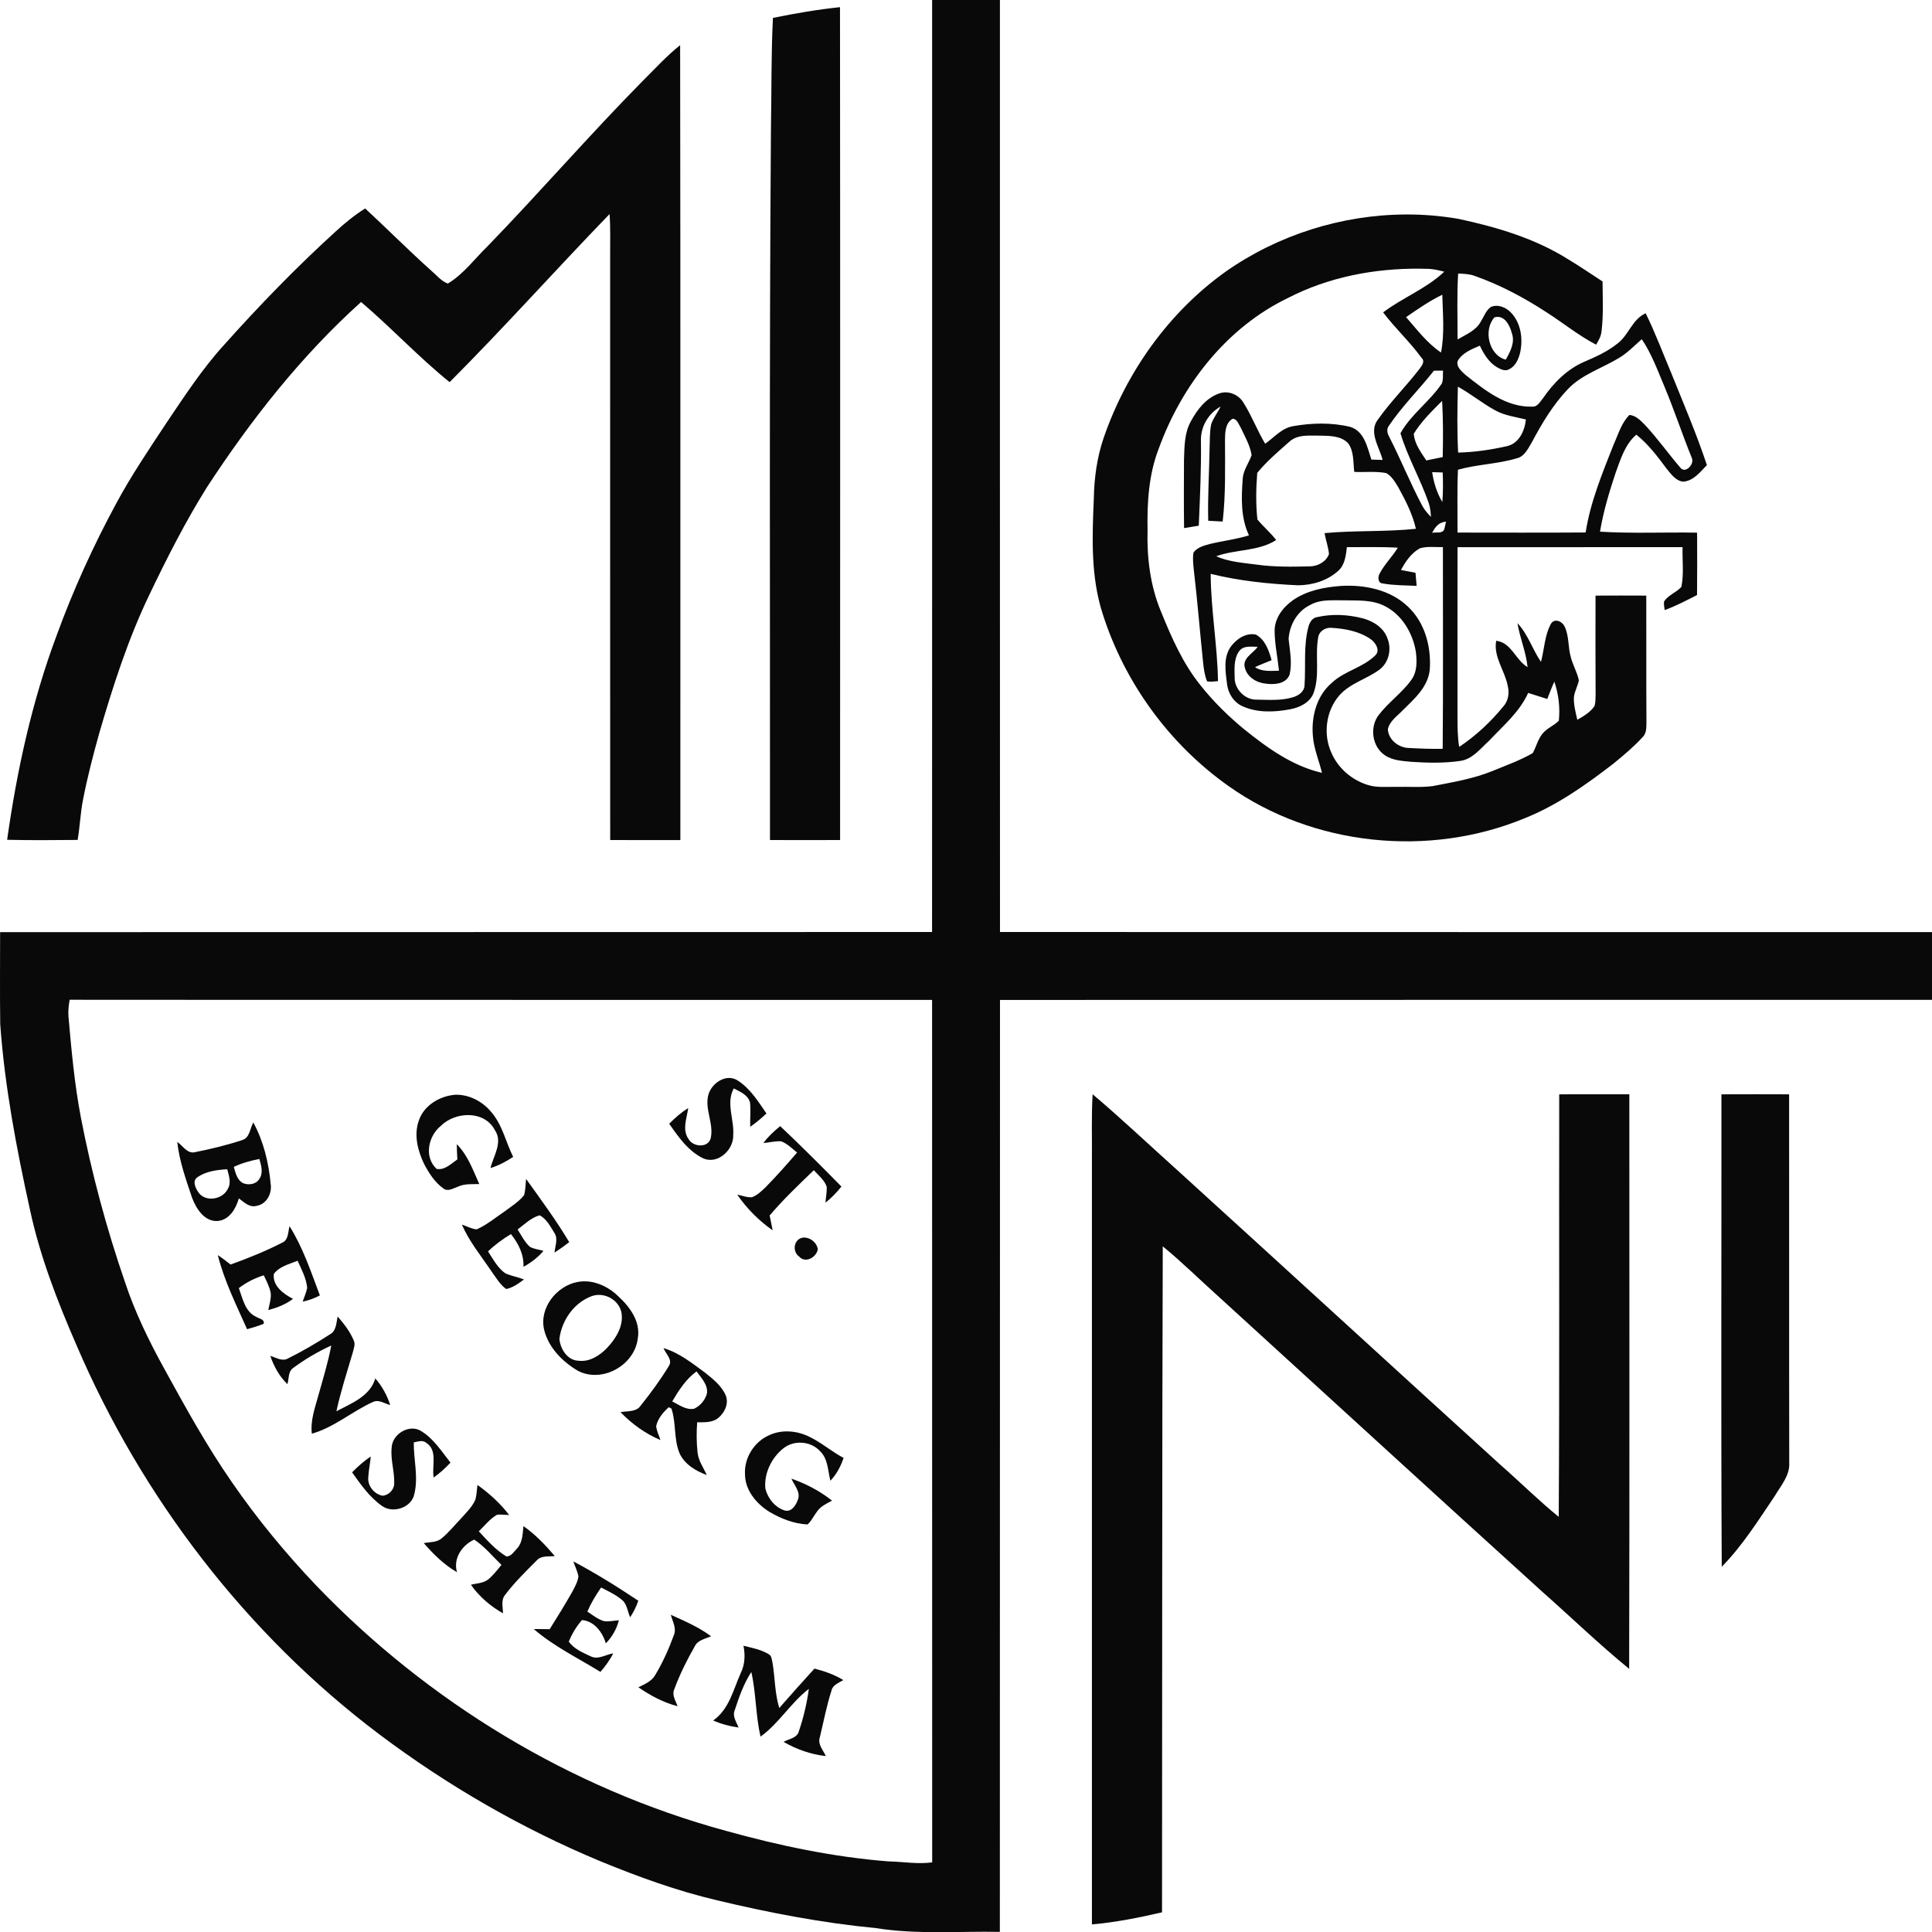 <?xml version="1.0" encoding="UTF-8" standalone="no"?>
<svg
   xmlns:dc="http://purl.org/dc/elements/1.1/"
   xmlns:cc="http://creativecommons.org/ns#"
   xmlns:rdf="http://www.w3.org/1999/02/22-rdf-syntax-ns#"
   xmlns:svg="http://www.w3.org/2000/svg"
   xmlns="http://www.w3.org/2000/svg"
   xmlns:sodipodi="http://sodipodi.sourceforge.net/DTD/sodipodi-0.dtd"
   xmlns:inkscape="http://www.inkscape.org/namespaces/inkscape"
   width="798.026pt"
   height="798.092pt"
   viewBox="0 0 798.026 798.092"
   version="1.1"
   id="svg178"
   sodipodi:docname="minilogo_withoutBackground.svg"
   inkscape:version="0.92.2 (5c3e80d, 2017-08-06)"
   inkscape:export-filename="C:\Users\TomHerbers\Cloud-Minis\Oberrunde\Minilogo\minilogo_withBackgroundAndBorder_512px.png"
   inkscape:export-xdpi="43.470001"
   inkscape:export-ydpi="43.470001">
  <title
     id="title3875">Logo der Ministranten Sankt Georg Bensheim</title>
  <defs
     id="defs182" />
  <sodipodi:namedview
     pagecolor="#ffffff"
     bordercolor="#666666"
     borderopacity="1"
     objecttolerance="10"
     gridtolerance="10"
     guidetolerance="10"
     inkscape:pageopacity="0"
     inkscape:pageshadow="2"
     inkscape:window-width="1920"
     inkscape:window-height="1017"
     id="namedview180"
     showgrid="true"
     inkscape:pagecheckerboard="true"
     inkscape:zoom="0.6232791"
     inkscape:cx="192.34158"
     inkscape:cy="536.941"
     inkscape:window-x="-8"
     inkscape:window-y="-8"
     inkscape:window-maximized="1"
     inkscape:current-layer="svg178"
     fit-margin-top="0"
     fit-margin-left="0"
     fit-margin-right="0"
     fit-margin-bottom="0" />
  <path
     style="fill:#090909;stroke-width:1"
     d="m 385.025,0 c -0.02,128.32 0.031,256.65 -0.029,384.97 -128.31,0.08 -256.631,-0.02 -384.951,0.06 0,12.68 -0.13,25.361 0.05,38.041 1.86,25.81 6.721,51.31 12.271,76.55 4.14,19.31 11.31,37.79 19.16,55.84 27.02,63.14 70.229,119.53 125.149,160.92 28.17,21.17 58.931,38.96 91.481,52.49 15.63,6.41 31.569,12.201 48.029,16.061 21.62,5.17 43.5,9.369 65.64,11.489 16.93,2.71 34.111,1.231 51.171,1.551 0.08,-128.31 -0.021,-256.63 0.059,-384.94 128.32,-0.06 256.651,-0.011 384.971,-0.031 v -27.999 c -128.33,-0.02 -256.651,0.029 -384.971,-0.031 C 412.995,256.65 413.046,128.32 413.026,0 Z M 28.775,412.96 c 118.75,0.11 237.491,-0.01 356.231,0.06 0.06,118.75 -0.021,237.5 0.04,356.24 -6.03,0.84 -12.07,-0.29 -18.11,-0.4 -22.75,-1.79 -45.181,-6.52 -67.131,-12.63 -64.14,-17.45 -122.929,-53.23 -168.949,-101.07 -12.77,-13.39 -24.58,-27.7 -35.08,-42.94 -10.39,-14.98 -19.21,-30.969 -27.97,-46.939 -6.34,-11.51 -12.121,-23.37 -16.241,-35.87 -7.62,-22.15 -13.72,-44.831 -18.16,-67.821 -2.63,-13.81 -3.91,-27.83 -5.13,-41.82 -0.18,-2.29 0.11,-4.57 0.5,-6.81 z"
     id="path100"
     inkscape:connector-curvature="0" />
  <path
     d="m 319.266,7.39 c 9.17,-1.86 18.39,-3.46 27.7,-4.43 0.12,114.67 0.05,229.35 0.04,344.02 -9.65,0.04 -19.31,0.04 -28.96,0 0.08,-97.99 -0.34,-195.99 0.4,-293.98 0.28,-15.2 0.05,-30.42 0.82,-45.61 z"
     id="path104"
     inkscape:connector-curvature="0"
     style="fill:#090909" />
  <path
     d="m 265.466,33.45 c 5.06,-5.03 9.87,-10.35 15.47,-14.79 0.18,109.45 0.04,218.89 0.09,328.34 -9.66,0 -19.32,0.02 -28.98,-0.02 -0.05,-80.32 -0.01,-160.65 -0.02,-240.98 -0.04,-5.86 0.18,-11.73 -0.24,-17.58 -22.22,22.95 -43.5,46.82 -66.07,69.43 -12.81,-10.34 -24.04,-22.45 -36.57,-33.11 -24.8,22.33 -45.56,48.77 -63.76,76.65 -8.86,14.21 -16.47,29.17 -23.69,44.27 -8.79,18.31 -15.02,37.69 -20.69,57.14 -2.53,9.08 -4.91,18.2 -6.7,27.46 -1.11,5.51 -1.28,11.14 -2.24,16.68 -9.71,0.08 -19.42,0.18 -29.12,-0.06 4.05,-28.74 10.28,-57.28 20.48,-84.5 6.82,-18.72 15.09,-36.89 24.57,-54.41 6.19,-11.5 13.52,-22.34 20.71,-33.23 7.48,-11.08 14.8,-22.35 23.83,-32.26 14.59,-16.33 29.87,-32.09 46.08,-46.83 3.79,-3.53 7.84,-6.78 12.21,-9.55 9.19,8.5 18.01,17.39 27.34,25.73 2.19,1.84 4.05,4.3 6.82,5.3 6.55,-3.95 11.15,-10.33 16.58,-15.6 21.66,-22.36 42.03,-45.93 63.9,-68.08 z"
     id="path106"
     inkscape:connector-curvature="0"
     style="fill:#090909" />
  <path
     style="fill:#090909;stroke-width:1"
     d="m 580.469,88.594 c -26.352,0.15 -52.68,8.473 -74.243,23.637 -23.48,16.8 -40.971,41.419 -50.351,68.629 -2.77,8.1 -3.929,16.67 -4.069,25.2 -0.69,15.87 -1.301,32.211 3.669,47.521 9.06,28.44 27.55,53.83 51.93,71.07 35.02,24.86 82.93,29.71 122.5,13.28 13.37,-5.36 25.22,-13.781 36.56,-22.531 4.16,-3.42 8.341,-6.87 11.971,-10.86 1.79,-1.69 1.589,-4.25 1.639,-6.5 -0.12,-17.34 -3.2e-4,-34.68 -0.07,-52.02 -6.99,-0.04 -13.979,-0.04 -20.959,0 -0.04,13.68 -0.041,27.359 0.029,41.039 -0.06,1.51 -0.01,3.051 -0.42,4.521 -1.71,2.61 -4.49,4.22 -7.14,5.73 -0.67,-3.05 -1.539,-6.11 -1.409,-9.25 0.24,-2.46 1.59,-4.62 2.06,-7.03 -0.69,-3.36 -2.52,-6.341 -3.35,-9.661 -1.18,-4.13 -0.64,-8.679 -2.55,-12.599 -0.95,-2.09 -4.08,-3.531 -5.59,-1.181 -2.69,4.82 -2.75,10.56 -4.17,15.8 -3.53,-5.16 -5.349,-11.4 -9.719,-15.99 1.01,6.14 3.589,11.94 4.189,18.17 -4.98,-2.94 -6.72,-10.22 -12.97,-10.89 -1.17,6.7 3.541,12.241 4.761,18.541 0.77,3.02 0.29,6.31 -1.86,8.66 -5.22,6.35 -11.32,12.08 -18.17,16.63 -0.72,-4.13 -0.69,-8.331 -0.7,-12.501 -0.01,-23.33 -0.03,-46.66 0.01,-69.99 30.98,-0.03 61.97,-0.03 92.95,-0.01 -0.16,5.47 0.619,11.051 -0.501,16.431 -2.11,2.31 -5.38,3.349 -7.14,5.979 -0.18,1.19 0.1,2.39 0.25,3.58 4.63,-1.67 8.99,-3.979 13.37,-6.209 0.1,-8.59 0.049,-17.181 0.029,-25.771 -13.37,-0.23 -26.759,0.4 -40.109,-0.4 1.37,-8.27 3.789,-16.34 6.439,-24.28 2.07,-5.62 3.839,-11.75 8.569,-15.79 4.94,3.94 8.771,9.009 12.511,14.049 1.81,2.18 3.669,4.93 6.709,5.36 4.34,-0.21 7.14,-4 9.93,-6.85 -4.32,-12.99 -9.73,-25.581 -14.83,-38.271 -3.45,-8.16 -6.539,-16.489 -10.469,-24.429 -5.61,2.5 -7,9.09 -11.72,12.56 -4.06,3.27 -8.851,5.4 -13.591,7.45 -7.09,3.05 -12.719,8.7 -17.029,14.99 -1.24,1.43 -2.271,3.711 -4.491,3.561 -10.84,0.32 -19.639,-6.83 -27.669,-13.17 -1.52,-1.49 -3.77,-3.2 -3.18,-5.61 1.88,-3.43 5.78,-4.94 9.19,-6.41 1.64,3.45 3.71,6.921 7.09,8.921 1.49,0.83 3.4,1.82 5.06,0.79 2.58,-1.22 3.78,-4.09 4.46,-6.69 1.3,-5.75 0.41,-12.45 -3.86,-16.79 -2.04,-2.1 -5.35,-3.451 -8.18,-2.221 -2.04,1.39 -2.82,3.921 -4.11,5.921 -1.95,3.81 -6.181,5.44 -9.661,7.51 0.03,-9.08 -0.32,-18.17 0.24,-27.23 2.3,0.1 4.651,0.16 6.841,0.98 10.54,3.72 20.47,9.009 29.81,15.119 6.82,4.37 13.131,9.53 20.331,13.28 1.04,-1.71 2.06,-3.52 2.25,-5.55 0.83,-6.82 0.449,-13.709 0.419,-20.559 -4.7,-3.03 -9.309,-6.221 -14.109,-9.091 -13.74,-8.68 -29.57,-13.359 -45.34,-16.749 -7.278,-1.269 -14.659,-1.869 -22.037,-1.827 z m 5.896,22.383 c 1.248,0.008 2.496,0.033 3.741,0.073 2.19,0.1 4.32,0.63 6.45,1.17 -7.37,7.03 -17.171,10.699 -25.241,16.809 4.94,6.57 11.071,12.16 15.891,18.82 1.55,1.42 0.08,3.21 -0.85,4.49 -5.47,7.13 -11.901,13.49 -17.101,20.83 -4.14,5.18 0.51,11.441 1.85,16.811 -1.56,-0.04 -3.11,-0.089 -4.66,-0.149 -1.63,-5.05 -2.931,-11.811 -8.791,-13.521 -7.69,-1.84 -15.811,-1.65 -23.561,-0.27 -4.69,0.78 -7.799,4.67 -11.509,7.25 -3.27,-5.48 -5.519,-11.5 -8.919,-16.89 -1.98,-3.44 -6.421,-5.281 -10.181,-3.841 -5.31,1.86 -8.95,6.61 -11.54,11.38 -2.76,4.87 -2.69,10.63 -2.89,16.05 -0.04,9.38 -0.1,18.76 0.04,28.14 2.02,-0.33 4.04,-0.66 6.07,-0.99 0.49,-11.72 1.061,-23.439 0.891,-35.169 -0.13,-5.79 3.119,-11.27 8.159,-14.06 -1.23,2.47 -3,4.669 -3.91,7.289 -0.67,3.23 -0.539,6.56 -0.669,9.85 -0.16,10.02 -0.82,20.031 -0.57,30.051 1.99,0.09 3.979,0.22 5.969,0.33 1.28,-11.12 0.971,-22.32 0.961,-33.48 0.03,-3.2 0.029,-7.13 3.149,-8.99 1.94,0.11 2.43,2.26 3.33,3.64 1.72,3.68 3.851,7.31 4.521,11.36 -1.13,3.36 -3.55,6.3 -3.69,9.98 -0.58,7.76 -0.82,15.98 2.59,23.19 -5.27,1.65 -10.78,2.27 -16.14,3.56 -2.44,0.67 -5.18,1.361 -6.76,3.511 -0.43,2.22 -0.12,4.5 0.06,6.74 1.55,12.98 2.56,26.01 3.93,39.01 0.27,2.54 0.64,5.12 1.61,7.5 1.49,0.25 3.01,0.019 4.51,-0.101 -0.25,-14.81 -2.941,-29.49 -3.031,-44.32 11.81,2.92 23.951,4.17 36.091,4.73 5.97,-0.04 12.169,-1.91 16.629,-6 2.76,-2.45 3.121,-6.32 3.551,-9.75 7.01,0.03 14.03,-0.199 21.04,0.221 -2.27,3.7 -5.459,6.779 -7.479,10.629 -0.82,1.32 -0.87,3.941 1.14,4.131 4.65,0.84 9.399,0.78 14.109,1 -0.16,-1.81 -0.309,-3.611 -0.479,-5.411 -2,-0.39 -4.01,-0.75 -6,-1.14 1.88,-3.49 4.25,-6.97 7.79,-8.95 3.07,-0.93 6.369,-0.41 9.539,-0.5 -0.02,27.77 0.141,55.54 -0.089,83.31 -4.65,0.1 -9.301,-0.09 -13.931,-0.34 -4.23,-0.06 -8.6,-3.421 -8.71,-7.831 0.81,-3.36 3.881,-5.379 6.141,-7.739 4.73,-4.66 10.38,-9.581 11.14,-16.611 0.74,-9.43 -1.96,-19.64 -9.04,-26.25 -7.25,-6.92 -17.8,-9.069 -27.53,-8.509 -6.95,0.5 -14.16,1.87 -19.97,5.93 -4.21,2.95 -7.701,7.661 -7.521,13.011 0.09,5.41 1.25,10.72 1.8,16.09 -3.35,0.02 -6.969,0.509 -9.899,-1.481 2.24,-1.05 4.55,-1.94 6.85,-2.87 -1.11,-4 -2.63,-8.459 -6.5,-10.579 -4.18,-0.89 -8.19,1.929 -10.51,5.199 -2.94,4.37 -2.06,9.97 -1.45,14.9 0.4,4.02 2.7,7.85 6.47,9.52 6.15,2.77 13.199,2.46 19.689,1.23 3.88,-0.73 8.01,-2.7 9.58,-6.57 2.77,-7.39 0.591,-15.43 1.951,-23.02 0.36,-2.7 3.009,-4.29 5.599,-4.04 5.54,0.33 11.33,1.41 15.99,4.6 2.09,1.43 4.3,4.79 1.85,6.92 -5.11,4.97 -12.65,6.311 -17.83,11.221 -6.26,5.32 -8.5,13.999 -7.79,21.939 0.39,5.25 2.52,10.131 3.76,15.211 -12.21,-2.8 -22.61,-10.311 -32.19,-18.041 -6.58,-5.41 -12.679,-11.409 -17.969,-18.089 -7.32,-9.05 -12.021,-19.841 -16.371,-30.551 -4.4,-10.58 -5.83,-22.159 -5.52,-33.549 -0.21,-11.3 0.45,-22.88 4.56,-33.53 9.5,-26.26 27.99,-50.15 53.49,-62.41 16.716,-8.625 35.593,-12.205 54.309,-12.084 z m 9.381,10.764 c 0.21,7.93 1,16.009 -0.52,23.859 -5.76,-3.85 -9.91,-9.47 -14.44,-14.6 4.83,-3.33 9.66,-6.699 14.96,-9.259 z m 23.01,9.151 c 3.181,0.109 4.966,3.855 5.71,6.699 1.42,3.84 -0.649,7.71 -2.509,10.97 -7.06,-1.86 -9.331,-12.35 -4.651,-17.48 0.512,-0.146 0.996,-0.204 1.45,-0.189 z m 59.391,9.218 c 4.06,5.99 6.509,12.84 9.319,19.46 4.09,9.77 7.4,19.85 11.38,29.67 1.11,2.49 -2.71,6.639 -4.8,3.899 -4.95,-5.79 -9.379,-12.029 -14.569,-17.619 -1.8,-1.8 -3.73,-3.871 -6.41,-4.141 -3.35,3.3 -4.61,8.01 -6.52,12.17 -4.66,11.84 -9.63,23.741 -11.59,36.391 -17.64,0.12 -35.28,0.05 -52.91,0.04 0.03,-8.65 -0.21,-17.31 0.17,-25.96 7.94,-2.24 16.309,-2.33 24.209,-4.69 3.29,-0.72 4.731,-4.04 6.311,-6.64 4.18,-7.84 8.789,-15.58 14.959,-22.04 5.83,-6.06 14.11,-8.55 21.13,-12.85 3.49,-2.08 6.281,-5.06 9.321,-7.69 z m -82.091,12.971 c -0.17,1.79 0.211,3.73 -0.549,5.41 -4.98,7.38 -12.721,12.68 -17.041,20.48 3.01,9.93 8.301,19.03 11.691,28.84 0.63,1.83 0.77,3.78 0.93,5.7 -1.43,-1.45 -2.791,-2.989 -3.721,-4.809 -4.91,-9.3 -8.83,-19.071 -13.62,-28.431 -0.77,-1.4 -1.09,-3.17 0.01,-4.5 5.49,-8.09 12.501,-15 18.541,-22.66 1.25,-0.01 2.499,-0.019 3.759,-0.029 z m 6.13,6.649 c 5.36,2.91 10.071,6.871 15.441,9.781 3.9,2.15 8.379,2.7 12.659,3.75 -0.47,4.66 -2.85,9.939 -7.86,11.039 -6.6,1.48 -13.36,2.501 -20.13,2.631 -0.48,-9.05 -0.33,-18.141 -0.11,-27.201 z m -6.51,5.861 c 0.45,7.73 0.42,15.469 0.25,23.209 -2.27,0.44 -4.521,0.94 -6.781,1.39 -2.22,-3.38 -4.87,-6.849 -5.18,-11.029 3.13,-5.1 7.49,-9.35 11.71,-13.57 z m -53.886,14.332 c 1.107,0.005 2.205,0.035 3.265,0.018 4.06,0.08 8.861,-0.021 11.851,3.209 2.43,3.39 1.99,7.83 2.48,11.77 4.4,0.2 8.88,-0.339 13.23,0.491 2.32,1.32 3.68,3.759 5.02,5.979 2.98,5.4 5.83,10.97 7.22,17.03 -12.54,1.33 -25.2,0.61 -37.74,1.79 0.49,2.9 1.56,5.689 1.83,8.629 -1.14,3.19 -4.591,5.061 -7.871,5.101 -7.37,0.18 -14.789,0.3 -22.099,-0.74 -5.61,-0.73 -11.39,-1.121 -16.62,-3.431 8.07,-2.95 17.3,-1.94 24.79,-6.7 -2.36,-3.05 -5.33,-5.539 -7.77,-8.509 -0.68,-6.35 -0.58,-12.871 -0.06,-19.241 3.9,-4.75 8.629,-8.789 13.239,-12.839 2.535,-2.37 5.915,-2.574 9.234,-2.558 z m 49.775,15.098 c 1.45,0.03 2.901,0.069 4.361,0.139 0.14,4.07 0.19,8.151 -0.16,12.211 -2.26,-3.78 -3.561,-8.02 -4.201,-12.35 z m 5.73,20.489 c -0.18,0.76 -0.53,2.3 -0.71,3.06 -0.77,2.02 -3.4,1.111 -5.02,1.531 1.16,-2.35 2.86,-4.541 5.73,-4.591 z m -45.85,32.43 c 1.203,0.005 2.403,0.03 3.58,0.021 5.61,0.14 11.57,-0.319 16.74,2.271 7.25,3.53 11.749,11.16 13.059,18.93 0.49,3.94 0.59,8.359 -1.89,11.719 -3.89,5.4 -9.511,9.261 -13.521,14.561 -3.76,4.97 -2.63,13.03 2.61,16.51 3.21,2.2 7.241,2.35 10.98,2.73 6.66,0.43 13.409,0.6 20.049,-0.36 5.12,-0.64 8.401,-5.07 11.981,-8.31 5.83,-6.2 12.629,-11.88 16.189,-19.8 2.63,0.84 5.25,1.701 7.9,2.511 0.92,-2.41 1.831,-4.82 2.911,-7.16 1.75,5.17 2.429,10.72 1.849,16.15 -2.03,2.05 -4.929,3.08 -6.759,5.35 -1.93,2.36 -2.55,5.43 -4.04,8.03 -5.25,3.03 -11.03,5.06 -16.62,7.38 -7.91,3.21 -16.341,4.61 -24.671,6.23 -4.9,0.63 -9.85,0.189 -14.77,0.319 -4.07,-0.1 -8.29,0.46 -12.23,-0.85 -6.49,-2.05 -12.08,-6.89 -14.81,-13.15 -3.54,-7.67 -2.329,-17.401 3.251,-23.791 4.43,-5.02 11.199,-6.69 16.459,-10.56 3.92,-2.84 5.21,-8.419 3.46,-12.829 -1.53,-4.59 -6.029,-7.38 -10.509,-8.5 -6.03,-1.51 -12.44,-1.83 -18.52,-0.46 -1.93,0.22 -3.051,1.969 -3.561,3.669 -2.26,7.95 -1.139,16.3 -1.709,24.42 0,2.71 -2.51,4.391 -4.85,5.051 -4.87,1.48 -10.04,1.02 -15.05,0.97 -4.68,0.08 -8.96,-4.271 -8.96,-8.921 -0.06,-3.75 -0.46,-7.99 1.91,-11.18 1.8,-2.35 5.021,-1.72 7.591,-1.72 -1.85,2.71 -6.36,4.651 -5.32,8.511 0.92,4.04 4.93,6.389 8.83,6.719 3.48,0.47 8.24,0.08 9.68,-3.74 1.13,-4.85 0.11,-9.839 -0.41,-14.689 0.33,-5.71 3.49,-11.431 8.75,-14.001 3.172,-1.875 6.812,-2.045 10.421,-2.03 z"
     id="path108"
     inkscape:connector-curvature="0" />
  <path
     d="m 292.716,451.8 c 1.54,-4.63 7.39,-8.46 11.98,-5.5 5.18,3.28 8.48,8.68 11.89,13.63 -2.11,1.98 -4.33,3.86 -6.71,5.51 -0.12,-3.39 0.32,-6.8 -0.1,-10.17 -0.91,-3.05 -4.11,-4.36 -6.69,-5.69 -3.33,6.07 0.27,12.88 -0.23,19.33 0.21,6 -6.27,12.11 -12.26,9.62 -6.24,-2.95 -10.36,-8.86 -14.18,-14.37 2.4,-2.41 4.96,-4.68 7.86,-6.46 -0.59,4.2 -2.63,9.08 0.21,12.91 1.84,3.12 7.74,3.65 9.01,-0.21 1.6,-6.19 -2.74,-12.44 -0.78,-18.6 z"
     id="path134"
     inkscape:connector-curvature="0"
     style="fill:#090909" />
  <path
     d="m 172.976,462.94 c 2.08,-6.4 8.78,-10.32 15.24,-10.76 5.63,-0.08 11.04,2.76 14.61,7.04 4.67,5.31 6.06,12.45 9.14,18.64 -2.9,1.94 -6.01,3.57 -9.36,4.62 1.21,-5.09 5.28,-10.72 1.74,-15.78 -4.34,-8.14 -16.29,-7.59 -22.27,-1.64 -5.2,4.21 -7.02,12.9 -1.71,17.78 3.38,0.58 6,-2.17 8.55,-3.94 -0.12,-2.1 -0.22,-4.2 -0.25,-6.29 4.56,4.54 6.72,10.74 9.31,16.48 -2.98,0.08 -6.12,-0.23 -8.89,1.11 -1.89,0.6 -4.07,2.18 -5.95,0.69 -3.56,-2.52 -5.97,-6.34 -7.97,-10.14 -2.61,-5.45 -4.28,-11.91 -2.19,-17.81 z"
     id="path136"
     inkscape:connector-curvature="0"
     style="fill:#090909" />
  <path
     d="m 451.316,451.99 c 12.21,10.32 23.8,21.35 35.71,32.02 44.35,40.32 88.5,80.85 132.86,121.16 8.05,7.06 15.66,14.63 23.96,21.39 0.36,-58.18 0.09,-116.36 0.2,-174.54 9.65,-0.04 19.31,-0.03 28.96,-0.01 -0.01,79.11 0.12,158.22 -0.07,237.32 -12.29,-10.03 -23.73,-21.09 -35.61,-31.6 -44.76,-40.56 -89.26,-81.4 -133.9,-122.09 -7.73,-6.92 -15.11,-14.25 -23.14,-20.83 -0.31,91.69 -0.2,183.39 -0.3,275.09 -9.54,2.22 -19.19,4.13 -28.96,4.99 0,-105.29 0,-210.59 0,-315.89 0.09,-9.01 -0.25,-18.02 0.29,-27.01 z"
     id="path138"
     inkscape:connector-curvature="0"
     style="fill:#090909" />
  <path
     d="m 711.046,452.02 c 9.32,-0.04 18.64,-0.04 27.96,0 0.06,50.68 -0.04,101.37 0.05,152.05 0.36,5.37 -3.47,9.59 -6.02,13.93 -6.8,10.05 -13.31,20.48 -21.86,29.16 -0.34,-65.05 -0.07,-130.1 -0.13,-195.14 z"
     id="path140"
     inkscape:connector-curvature="0"
     style="fill:#090909" />
  <path
     style="fill:#090909;stroke-width:1"
     d="m 104.635,463.649 c -1.43,2.47 -1.44,6.411 -4.67,7.291 -6.23,2.06 -12.65,3.62 -19.09,4.9 -3.37,1.07 -5.26,-2.51 -7.66,-4.16 0.85,7.91 3.579,15.47 6.089,22.98 1.71,4.56 5.131,10.089 10.711,9.669 4.81,-0.5 7.44,-5.14 8.64,-9.33 2.14,1.54 4.36,3.89 7.27,3.1 4.15,-0.68 6.47,-5.009 5.89,-8.959 -0.81,-8.81 -2.921,-17.681 -7.181,-25.491 z m 2.49,15.06 c 0.78,2.67 1.74,5.861 -0.07,8.351 -1.38,2.18 -4.38,2.56 -6.63,1.66 -2.53,-1.29 -3.12,-4.251 -3.85,-6.721 3.34,-1.61 6.93,-2.57 10.55,-3.29 z m -13.27,4.251 c 0.65,2.61 1.8,5.549 0.251,8.089 -2.13,4.56 -9.61,5.71 -12.35,1.16 -1.07,-1.62 -2.31,-4.39 -0.35,-5.83 3.57,-2.6 8.16,-3.139 12.45,-3.419 z"
     id="path142"
     inkscape:connector-curvature="0" />
  <path
     d="m 322.266,465.16 c 8.61,8.13 16.98,16.51 25.29,24.95 -1.96,2.44 -4.1,4.73 -6.59,6.64 0.16,-2.18 0.59,-4.33 0.53,-6.51 -0.94,-2.82 -3.44,-4.72 -5.34,-6.88 -6.27,6.04 -12.6,12.06 -18.25,18.7 0.4,2.04 0.85,4.08 1.25,6.14 -5.71,-3.99 -10.69,-9.01 -14.64,-14.74 2.02,0.37 4.03,1.26 6.13,1.05 2.24,-0.84 3.98,-2.58 5.68,-4.21 4.49,-4.56 8.73,-9.38 12.91,-14.23 -2.08,-1.67 -4.02,-3.67 -6.55,-4.64 -2.47,-0.16 -4.91,0.5 -7.36,0.72 1.94,-2.68 4.39,-4.92 6.94,-6.99 z"
     id="path144"
     inkscape:connector-curvature="0"
     style="fill:#090909" />
  <path
     d="m 217.306,486.97 c 6.14,8.56 12.41,17.05 17.82,26.11 -1.97,1.51 -3.98,2.96 -6.08,4.3 0.23,-2.72 1.62,-5.75 -0.13,-8.24 -1.63,-2.61 -3.2,-5.71 -6.02,-7.16 -3.53,1.01 -6.23,3.69 -9.09,5.87 1.57,2.45 2.88,5.17 5.06,7.16 1.72,0.94 3.74,1.1 5.61,1.66 -2.27,2.75 -5.15,4.87 -8.25,6.59 0.21,-5.1 -2.08,-9.65 -5.19,-13.52 -3.38,2.08 -6.6,4.4 -9.45,7.16 2.13,3.23 4,6.92 7.28,9.15 2.45,1 5.1,1.49 7.58,2.43 -2.24,1.66 -4.57,3.41 -7.37,3.95 -2.65,-1.89 -4.24,-4.82 -6.13,-7.39 -4.23,-6.29 -9.13,-12.22 -12.18,-19.22 2.03,0.65 3.95,1.77 6.11,1.99 4.2,-1.86 7.77,-4.86 11.55,-7.42 2.79,-2.14 5.95,-3.97 8.1,-6.82 0.54,-2.16 0.55,-4.4 0.78,-6.6 z"
     id="path150"
     inkscape:connector-curvature="0"
     style="fill:#090909" />
  <path
     d="m 119.596,506.49 c 5.56,8.84 8.86,18.87 12.53,28.59 -2.23,1.2 -4.63,2.05 -7.1,2.58 0.61,-1.91 1.5,-3.74 1.86,-5.71 -0.38,-3.99 -2.34,-7.6 -3.97,-11.19 -3.43,1.39 -7.58,2.35 -9.83,5.49 -0.53,4.95 4.06,8.24 7.93,10.25 -3,2.31 -6.56,3.66 -10.19,4.63 0.41,-2.34 1.26,-4.68 0.99,-7.07 -0.5,-2.59 -1.75,-4.94 -2.86,-7.29 -3.71,1.17 -7.21,2.92 -10.3,5.29 1.56,4.3 2.62,9.92 7.29,11.92 1.15,0.78 3.43,0.91 2.97,2.81 -2.21,0.95 -4.55,1.57 -6.86,2.25 -4.44,-10.01 -9.42,-19.93 -12.09,-30.6 1.83,1.19 3.55,2.54 5.28,3.89 7.19,-2.59 14.32,-5.47 21.13,-8.95 2.86,-1.07 2.54,-4.47 3.22,-6.89 z"
     id="path152"
     inkscape:connector-curvature="0"
     style="fill:#090909" />
  <path
     d="m 331.346,511.26 c 2.87,-0.53 6.04,1.82 6.46,4.74 -0.55,3.38 -5.19,6 -7.77,2.98 -2.82,-2.04 -2.23,-6.89 1.31,-7.72 z"
     id="path154"
     inkscape:connector-curvature="0"
     style="fill:#090909" />
  <path
     style="fill:#090909;stroke-width:1"
     d="m 241.982,529.269 c -1.168,-0.039 -2.344,0.049 -3.516,0.281 -8.68,1.68 -15.86,10.86 -13.69,19.79 1.82,7.35 7.621,13.2 13.991,16.91 9.97,5.15 23.279,-2.27 24.659,-13.27 1.3,-6.9 -3.13,-13.02 -7.92,-17.43 -3.575,-3.551 -8.463,-6.111 -13.523,-6.281 z m 5.382,5.599 c 4.33,-0.013 8.582,3.054 9.362,7.482 0.87,5.45 -2.36,10.591 -5.95,14.401 -3.04,3.15 -7.17,5.859 -11.75,5.319 -4.63,-0.12 -7.61,-4.85 -7.95,-9.05 0.92,-7.61 6.01,-14.949 13.32,-17.629 0.966,-0.352 1.969,-0.52 2.968,-0.523 z"
     id="path156"
     inkscape:connector-curvature="0" />
  <path
     d="m 139.466,543.8 c 2.65,3.01 5.15,6.26 6.7,10 0.7,1.56 -0.11,3.24 -0.43,4.8 -2.38,8.07 -4.99,16.09 -6.78,24.33 6.2,-3.29 13.89,-6.16 16.07,-13.57 2.78,3.21 4.85,6.95 6.15,10.99 -2.3,-0.53 -4.69,-2.42 -7.08,-1.27 -8.68,3.88 -16.02,10.51 -25.29,13.11 -0.64,-5.42 1.27,-10.6 2.68,-15.73 1.91,-6.86 4.03,-13.67 5.34,-20.68 -5.55,2.55 -10.87,5.65 -15.76,9.3 -2.12,1.49 -1.67,4.44 -2.35,6.66 -3.31,-3.23 -5.6,-7.31 -7.05,-11.67 2.38,0.64 4.94,2.49 7.37,1 5.92,-2.92 11.65,-6.29 17.19,-9.87 2.75,-1.44 2.65,-4.77 3.24,-7.4 z"
     id="path160"
     inkscape:connector-curvature="0"
     style="fill:#090909" />
  <path
     style="fill:#090909;stroke-width:1"
     d="m 274.067,556.84 c 0.87,2.39 3.97,4.79 2.18,7.43 -3.45,5.72 -7.471,11.121 -11.621,16.351 -1.87,2.73 -5.489,2.129 -8.329,2.679 4.7,4.83 10.279,8.911 16.509,11.521 -0.61,-1.93 -1.6,-3.78 -1.77,-5.81 0.73,-3.12 2.891,-5.701 5.231,-7.771 0.27,0.15 0.82,0.451 1.09,0.601 1.99,5.98 0.9,12.6 3.34,18.46 2.11,4.58 6.719,7.309 11.279,8.979 -1.42,-3.03 -3.479,-5.89 -3.839,-9.29 -0.47,-4.15 -0.46,-8.339 -0.17,-12.489 2.95,-0.05 6.27,0.21 8.7,-1.8 2.66,-2.15 4.48,-5.971 3.1,-9.321 -1.73,-4.03 -5.31,-6.819 -8.64,-9.469 -5.33,-3.9 -10.63,-8.161 -17.06,-10.071 z m 13.639,9.63 c 1.97,2.74 4.961,5.64 4.251,9.35 -0.8,2.61 -2.761,4.91 -5.241,6.06 -3.33,0.66 -6.24,-1.63 -9.05,-3.01 2.7,-4.6 5.67,-9.21 10.04,-12.4 z"
     id="path162"
     inkscape:connector-curvature="0" />
  <path
     d="m 161.776,597.98 c 0.19,-5.59 7.22,-9.93 12.13,-6.9 5.18,3.12 8.49,8.42 12.18,13.07 -2.13,2.26 -4.41,4.37 -6.96,6.14 -0.83,-4.71 1.79,-11.28 -3.09,-14.34 -1.51,-1.3 -3.43,-0.44 -5.12,-0.16 -0.09,7.12 1.97,14.31 0.22,21.37 -1.14,5.54 -8.64,8.09 -13.19,4.98 -5.21,-3.58 -8.9,-8.89 -12.51,-13.98 2.38,-2.39 4.88,-4.68 7.71,-6.53 -0.25,2.81 -0.84,5.59 -1.02,8.42 -0.42,3.58 2.39,7.15 5.9,7.77 2.51,-0.2 4.7,-2.38 4.8,-4.91 0.22,-5.01 -1.58,-9.92 -1.05,-14.93 z"
     id="path166"
     inkscape:connector-curvature="0"
     style="fill:#090909" />
  <path
     d="m 317.866,592.75 c 5.03,-2.28 10.94,-1.83 15.89,0.45 5.25,2.4 9.6,6.32 14.7,9 -1.17,3.47 -2.9,6.76 -5.46,9.43 -1.07,-4.18 -0.94,-9.11 -4.33,-12.28 -3.83,-4.17 -10.88,-4.63 -15.23,-0.99 -4.81,3.89 -7.87,10.24 -7.31,16.47 0.97,4.03 4.01,7.87 8.07,9.1 2.78,0.69 4.53,-2.17 5.34,-4.38 1.35,-3.21 -1.47,-6.01 -2.64,-8.78 6.03,2.1 11.77,5.08 16.77,9.07 -1.47,0.83 -3,1.56 -4.35,2.57 -2.49,1.94 -3.44,5.17 -5.74,7.28 -5.64,-0.28 -11.1,-2.42 -15.91,-5.3 -5.29,-3.34 -9.89,-8.85 -9.94,-15.37 -0.42,-6.84 3.85,-13.61 10.14,-16.27 z"
     id="path168"
     inkscape:connector-curvature="0"
     style="fill:#090909" />
  <path
     d="m 197.216,613.36 c 4.9,3.54 9.45,7.6 13.1,12.44 -1.65,-0.06 -3.31,-0.29 -4.97,-0.15 -2.99,1.7 -5.12,4.52 -7.57,6.86 3.48,3.78 6.98,7.72 11.41,10.4 1.94,0.03 3.19,-2.06 4.42,-3.34 2.3,-2.51 2.25,-6.04 2.61,-9.2 4.92,3.45 9.07,7.81 12.95,12.37 -2.56,0.3 -5.67,-0.33 -7.55,1.89 -4.5,4.51 -9.1,9.01 -12.95,14.1 -1.85,2.17 -0.91,5.11 -0.91,7.67 -5.17,-2.97 -9.83,-6.9 -13.24,-11.81 2.36,-0.62 5.05,-0.58 7.06,-2.14 2.15,-1.73 3.81,-3.96 5.56,-6.06 -3.7,-3.54 -6.95,-7.63 -11.26,-10.44 -5,2.23 -8.82,7.84 -7.1,13.45 -5.35,-3.04 -9.74,-7.42 -13.74,-12.02 2.51,-0.47 5.41,-0.2 7.46,-2.01 3.06,-2.56 5.56,-5.7 8.32,-8.57 2.02,-2.3 4.32,-4.5 5.54,-7.36 0.56,-1.98 0.59,-4.06 0.86,-6.08 z"
     id="path170"
     inkscape:connector-curvature="0"
     style="fill:#090909" />
  <path
     d="m 236.826,644.96 c 9.25,4.89 18.14,10.43 26.83,16.24 -0.82,2.41 -1.96,4.7 -3.37,6.84 -0.96,-2.2 -1.23,-4.76 -2.77,-6.65 -2.67,-2.47 -6.02,-4.01 -9.22,-5.65 -2.2,3.13 -4.16,6.42 -5.69,9.93 2.17,1.42 4.25,3.14 6.77,3.93 2.09,0.33 4.18,-0.2 6.26,-0.33 -0.93,3.61 -2.78,6.88 -5.41,9.53 -1.28,-4.58 -4.87,-9.27 -9.84,-9.62 -2.3,2.61 -4.1,5.66 -5.45,8.87 2.11,3.05 5.78,4.57 9.04,6.1 3.09,1.56 6.24,-0.76 9.32,-1.22 -1.39,2.79 -3.25,5.3 -5.28,7.66 -9.27,-5.72 -19.25,-10.54 -27.53,-17.69 2.19,-0.03 4.37,0.01 6.56,0.05 3.24,-5.13 6.41,-10.3 9.4,-15.57 1.03,-2.01 2.24,-4.04 2.48,-6.33 -0.43,-2.11 -1.42,-4.06 -2.1,-6.09 z"
     id="path172"
     inkscape:connector-curvature="0"
     style="fill:#090909" />
  <path
     d="m 277.086,667.01 c 5.73,2.57 11.56,5.1 16.64,8.86 -2.4,1.06 -5.46,1.53 -6.74,4.13 -3.22,5.64 -6.15,11.51 -8.41,17.6 -1.21,2.47 0.51,4.87 1.3,7.17 -5.86,-1.52 -11.24,-4.42 -16.19,-7.83 2.64,-1.29 5.59,-2.5 7.06,-5.23 3.1,-5.16 5.56,-10.72 7.62,-16.36 1.15,-2.83 -0.58,-5.64 -1.28,-8.34 z"
     id="path174"
     inkscape:connector-curvature="0"
     style="fill:#090909" />
  <path
     d="m 307.096,679.79 c 3.58,0.89 7.35,1.56 10.53,3.55 1.18,0.72 1.15,2.34 1.49,3.56 1.02,6.18 0.9,12.56 2.77,18.6 4.79,-5.48 9.64,-10.9 14.53,-16.28 4.15,1.08 8.25,2.48 11.93,4.75 -1.88,1.15 -4.42,1.96 -4.92,4.42 -2.02,6.29 -3.24,12.81 -4.79,19.23 -0.98,2.89 1.38,5.28 2.48,7.74 -6.16,-0.68 -12.1,-2.77 -17.46,-5.86 2.22,-1.28 5.65,-1.54 6.34,-4.46 1.92,-5.66 3.31,-11.52 4.1,-17.44 -7.46,5.72 -12.29,14.19 -19.95,19.73 -2.06,-8.79 -1.81,-17.91 -3.81,-26.7 -3.15,4.84 -5.08,10.35 -6.86,15.82 -1.06,2.51 0.74,4.84 1.58,7.12 -3.61,-0.5 -7.14,-1.44 -10.47,-2.91 6.58,-4.58 8.32,-12.76 11.41,-19.66 1.72,-3.52 1.86,-7.43 1.1,-11.21 z"
     id="path176"
     inkscape:connector-curvature="0"
     style="fill:#090909" />
</svg>
